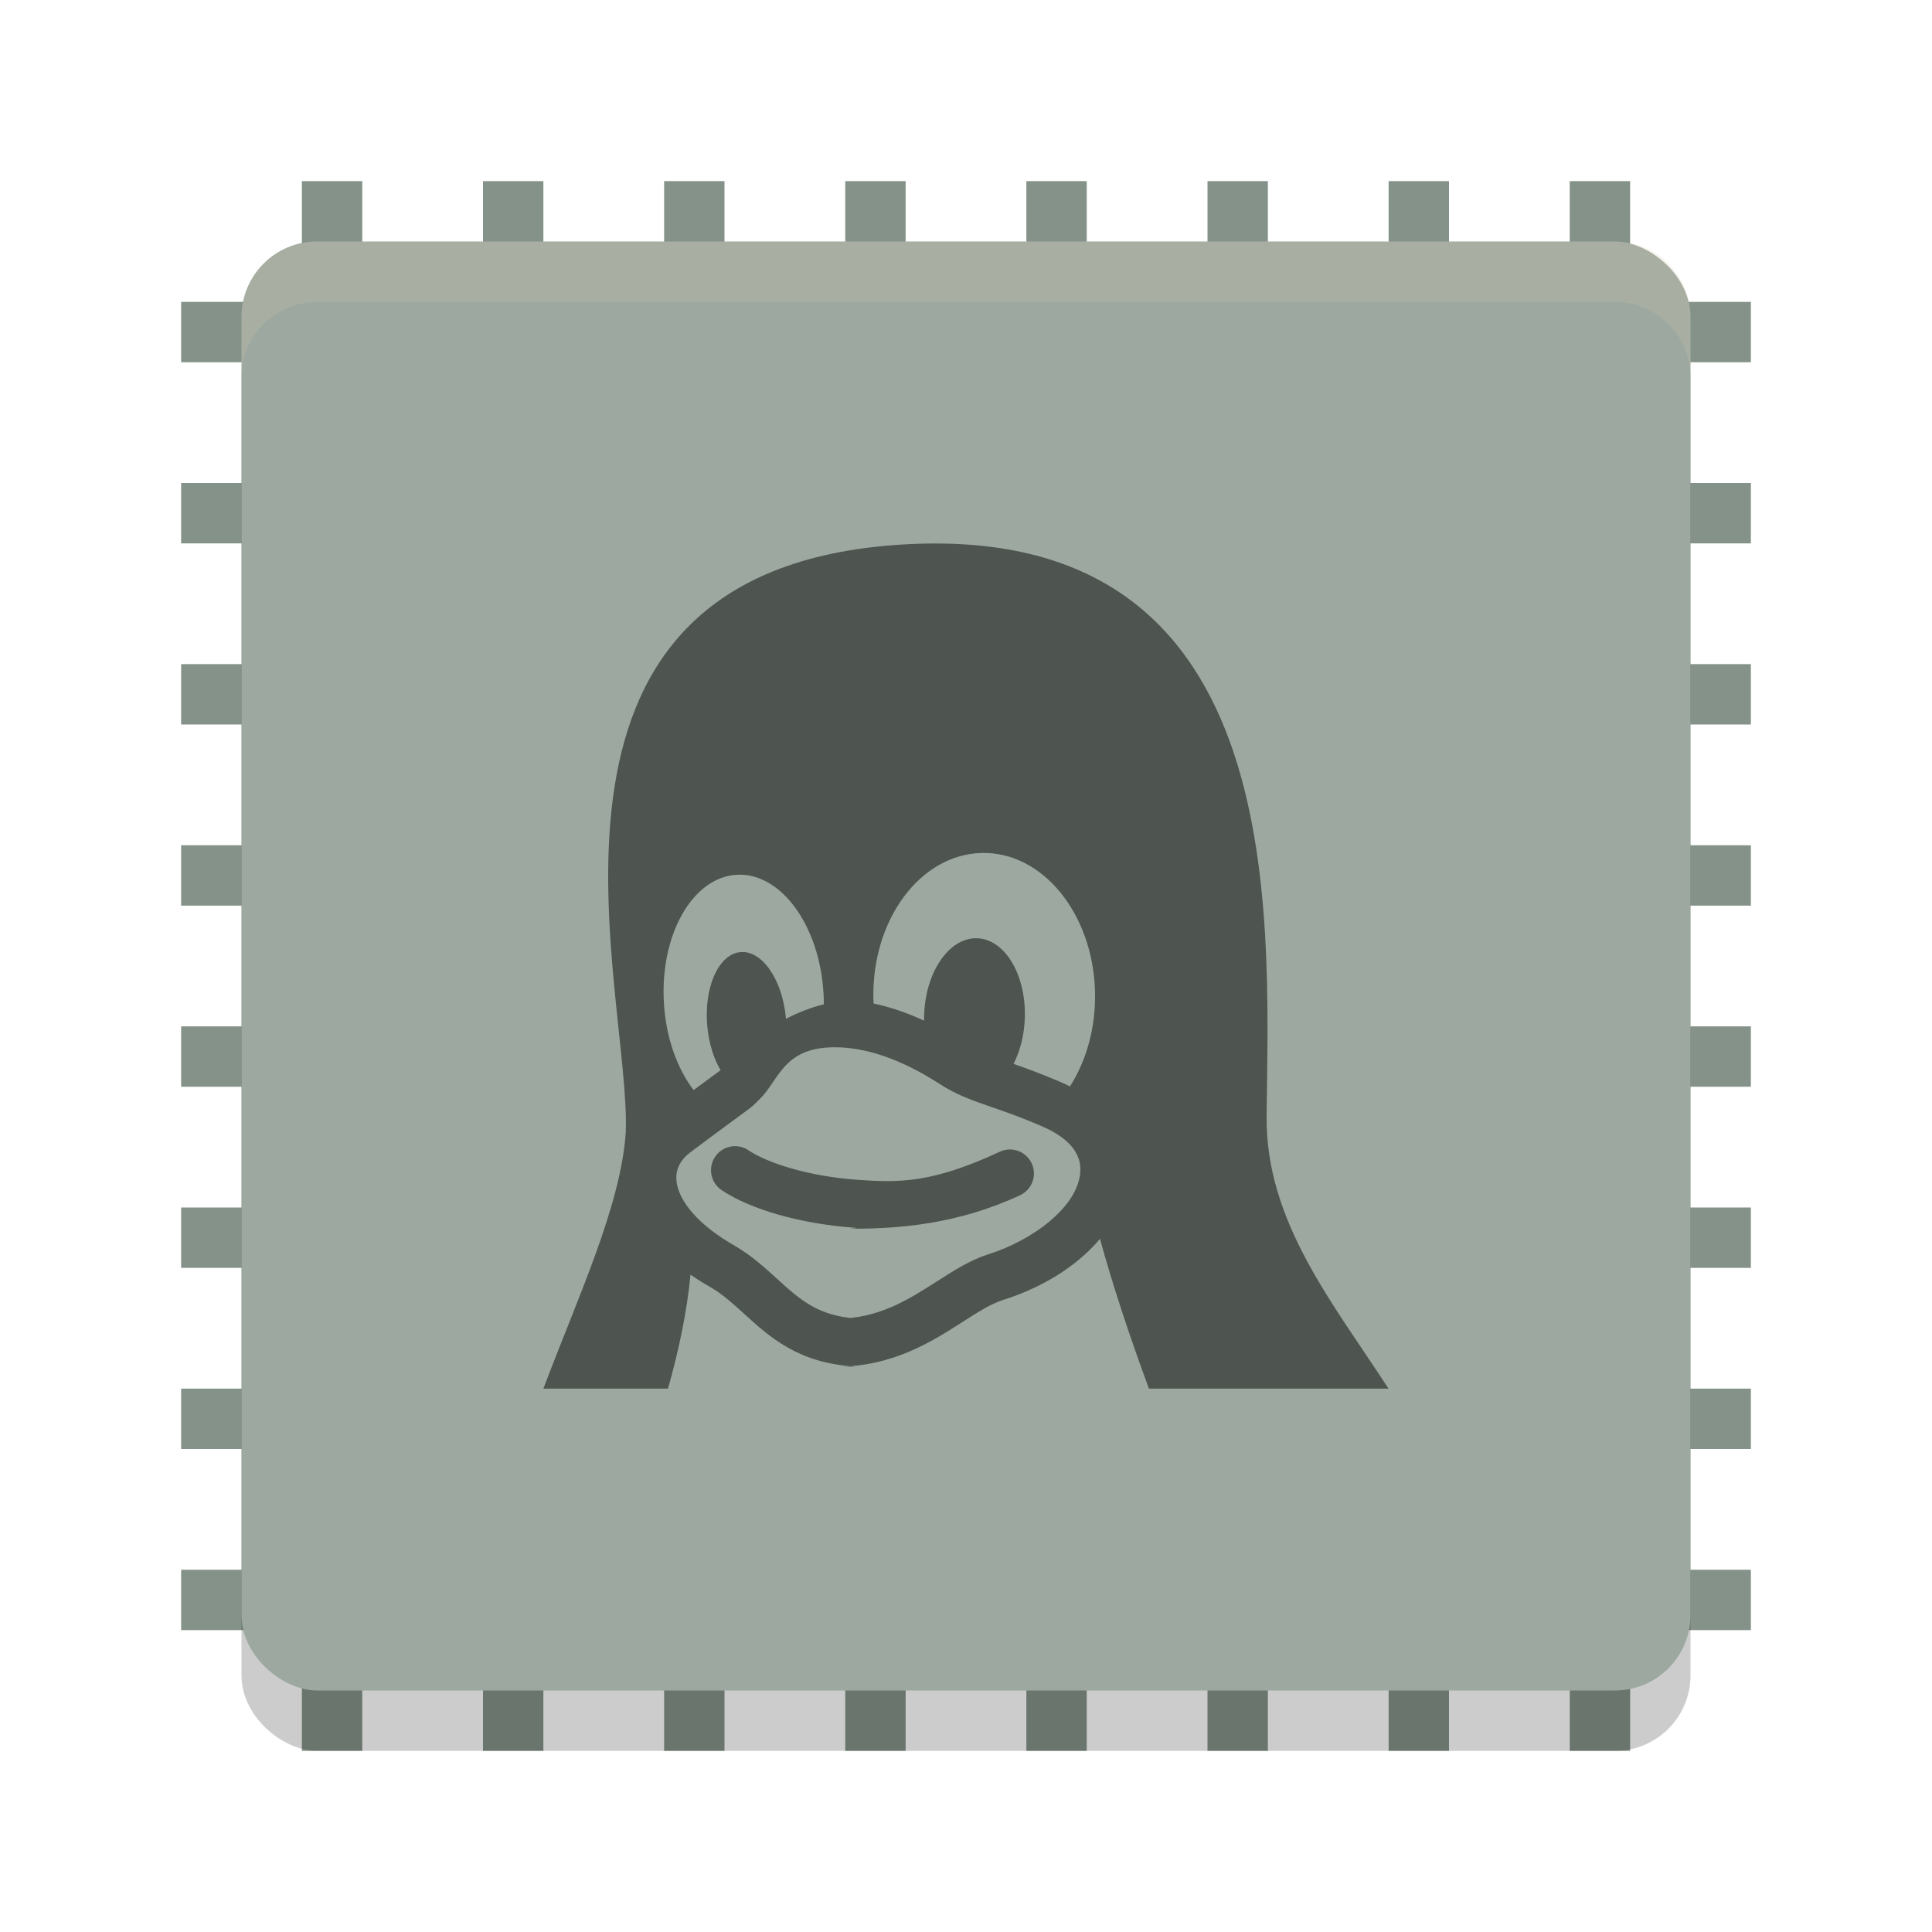<svg xmlns="http://www.w3.org/2000/svg" width="32" height="32" version="1">
 <g style="fill:#859289">
  <rect width="1" height="26" x="20" y="-29" transform="rotate(90)"/>
  <rect width="1" height="26" x="23" y="-29" transform="rotate(90)"/>
  <rect width="1" height="26" x="26" y="-29" transform="rotate(90)"/>
  <rect width="1" height="26" x="11" y="-29" transform="rotate(90)"/>
  <rect width="1" height="26" x="14" y="-29" transform="rotate(90)"/>
  <rect width="1" height="26" x="17" y="-29" transform="rotate(90)"/>
  <rect width="1" height="26" x="8" y="-29" transform="rotate(90)"/>
  <rect width="1" height="26" x="5" y="-29" transform="rotate(90)"/>
  <rect width="1" height="26" x="-12" y="-29" transform="scale(-1)"/>
  <rect width="1" height="26" x="-9" y="-29" transform="scale(-1)"/>
  <rect width="1" height="26" x="-6" y="-29" transform="scale(-1)"/>
  <rect width="1" height="26" x="-21" y="-29" transform="scale(-1)"/>
  <rect width="1" height="26" x="-18" y="-29" transform="scale(-1)"/>
  <rect width="1" height="26" x="-15" y="-29" transform="scale(-1)"/>
  <rect width="1" height="26" x="-24" y="-29" transform="scale(-1)"/>
  <rect width="1" height="26" x="-27" y="-29" transform="scale(-1)"/>
 </g>
 <rect style="opacity:0.2" width="24" height="24" x="-29" y="-28" rx="1.25" ry="1.25" transform="matrix(0,-1,-1,0,0,0)"/>
 <rect style="fill:#9da9a0" width="24" height="24" x="-28" y="-28" rx="1.25" ry="1.25" transform="matrix(0,-1,-1,0,0,0)"/>
 <path style="fill:#d3c6aa;opacity:0.2" d="M 5.25 4 C 4.558 4 4 4.558 4 5.25 L 4 6.25 C 4 5.558 4.558 5 5.25 5 L 26.75 5 C 27.442 5 28 5.558 28 6.25 L 28 5.25 C 28 4.558 27.442 4 26.75 4 L 5.25 4 z"/>
 <path style="opacity:0.5" d="M 16.56,19.076 C 15.44,19.597 14.897,19.591 14.198,19.541 13.363,19.481 12.692,19.252 12.397,19.052 12.215,18.929 11.968,18.977 11.845,19.159 11.722,19.341 11.769,19.588 11.951,19.711 12.426,20.032 13.264,20.271 14.141,20.334 14.289,20.345 13.953,20.351 14.128,20.351 14.891,20.351 15.859,20.279 16.895,19.797 17.094,19.704 17.181,19.468 17.088,19.269 16.995,19.069 16.759,18.983 16.56,19.076 Z M 20.979,18.487 C 21.017,15.032 21.373,8.505 14.76,9.032 8.231,9.558 10.462,16.455 10.364,18.765 10.278,19.986 9.573,21.48 9,23 H 11.064 C 11.246,22.356 11.379,21.719 11.437,21.112 11.543,21.186 11.657,21.257 11.778,21.326 11.976,21.443 12.146,21.598 12.326,21.761 12.746,22.144 13.222,22.578 14.153,22.633 14.216,22.636 13.779,22.638 13.841,22.638 14.783,22.638 15.427,22.226 15.944,21.895 16.192,21.736 16.407,21.599 16.608,21.533 17.181,21.354 17.682,21.064 18.056,20.696 18.114,20.638 18.169,20.579 18.219,20.519 18.428,21.283 18.713,22.142 19.03,23 H 22.998 C 22.093,21.603 20.96,20.234 20.979,18.487 Z M 10.996,16.607 C 10.996,16.607 10.996,16.607 10.996,16.607 10.931,15.48 11.471,14.531 12.201,14.489 12.931,14.446 13.575,15.326 13.64,16.453 13.64,16.453 13.641,16.454 13.641,16.454 13.644,16.514 13.645,16.575 13.645,16.634 13.414,16.692 13.205,16.777 13.018,16.875 13.018,16.867 13.017,16.859 13.016,16.85 V 16.85 C 12.954,16.21 12.612,15.727 12.253,15.771 11.894,15.814 11.653,16.368 11.716,17.009 11.716,17.009 11.716,17.009 11.716,17.009 11.743,17.288 11.823,17.537 11.935,17.726 11.907,17.748 11.828,17.805 11.738,17.871 11.67,17.921 11.587,17.982 11.488,18.055 11.216,17.698 11.029,17.186 10.996,16.607 Z M 17.894,19.394 C 17.868,19.989 17.089,20.55 16.369,20.775 L 16.365,20.776 C 16.066,20.873 15.799,21.044 15.516,21.225 15.041,21.529 14.55,21.843 13.841,21.843 13.795,21.843 14.246,21.842 14.2,21.839 13.55,21.801 13.246,21.524 12.862,21.173 12.659,20.989 12.449,20.798 12.178,20.639 L 12.173,20.635 C 11.589,20.306 11.226,19.896 11.203,19.539 11.192,19.362 11.271,19.208 11.438,19.083 11.802,18.81 12.046,18.631 12.207,18.513 12.387,18.382 12.441,18.342 12.481,18.304 12.509,18.277 12.541,18.247 12.574,18.215 12.908,17.89 12.968,17.346 13.826,17.346 14.351,17.346 14.932,17.548 15.551,17.946 15.843,18.136 16.096,18.223 16.417,18.334 16.638,18.411 16.889,18.497 17.224,18.64 L 17.229,18.643 C 17.542,18.771 17.911,19.006 17.894,19.394 Z M 17.722,17.994 C 17.662,17.964 17.599,17.935 17.534,17.908 17.232,17.779 16.989,17.691 16.788,17.621 16.899,17.404 16.968,17.133 16.975,16.839 V 16.838 C 16.99,16.122 16.629,15.541 16.168,15.54 15.707,15.539 15.321,16.118 15.306,16.834 V 16.835 C 15.306,16.858 15.306,16.881 15.306,16.905 15.022,16.774 14.743,16.679 14.469,16.621 14.468,16.594 14.467,16.567 14.466,16.54 V 16.539 C 14.44,15.235 15.24,14.155 16.254,14.128 17.267,14.1 18.11,15.135 18.137,16.44 V 16.44 C 18.149,17.03 17.991,17.573 17.722,17.994 Z"/>
</svg>
